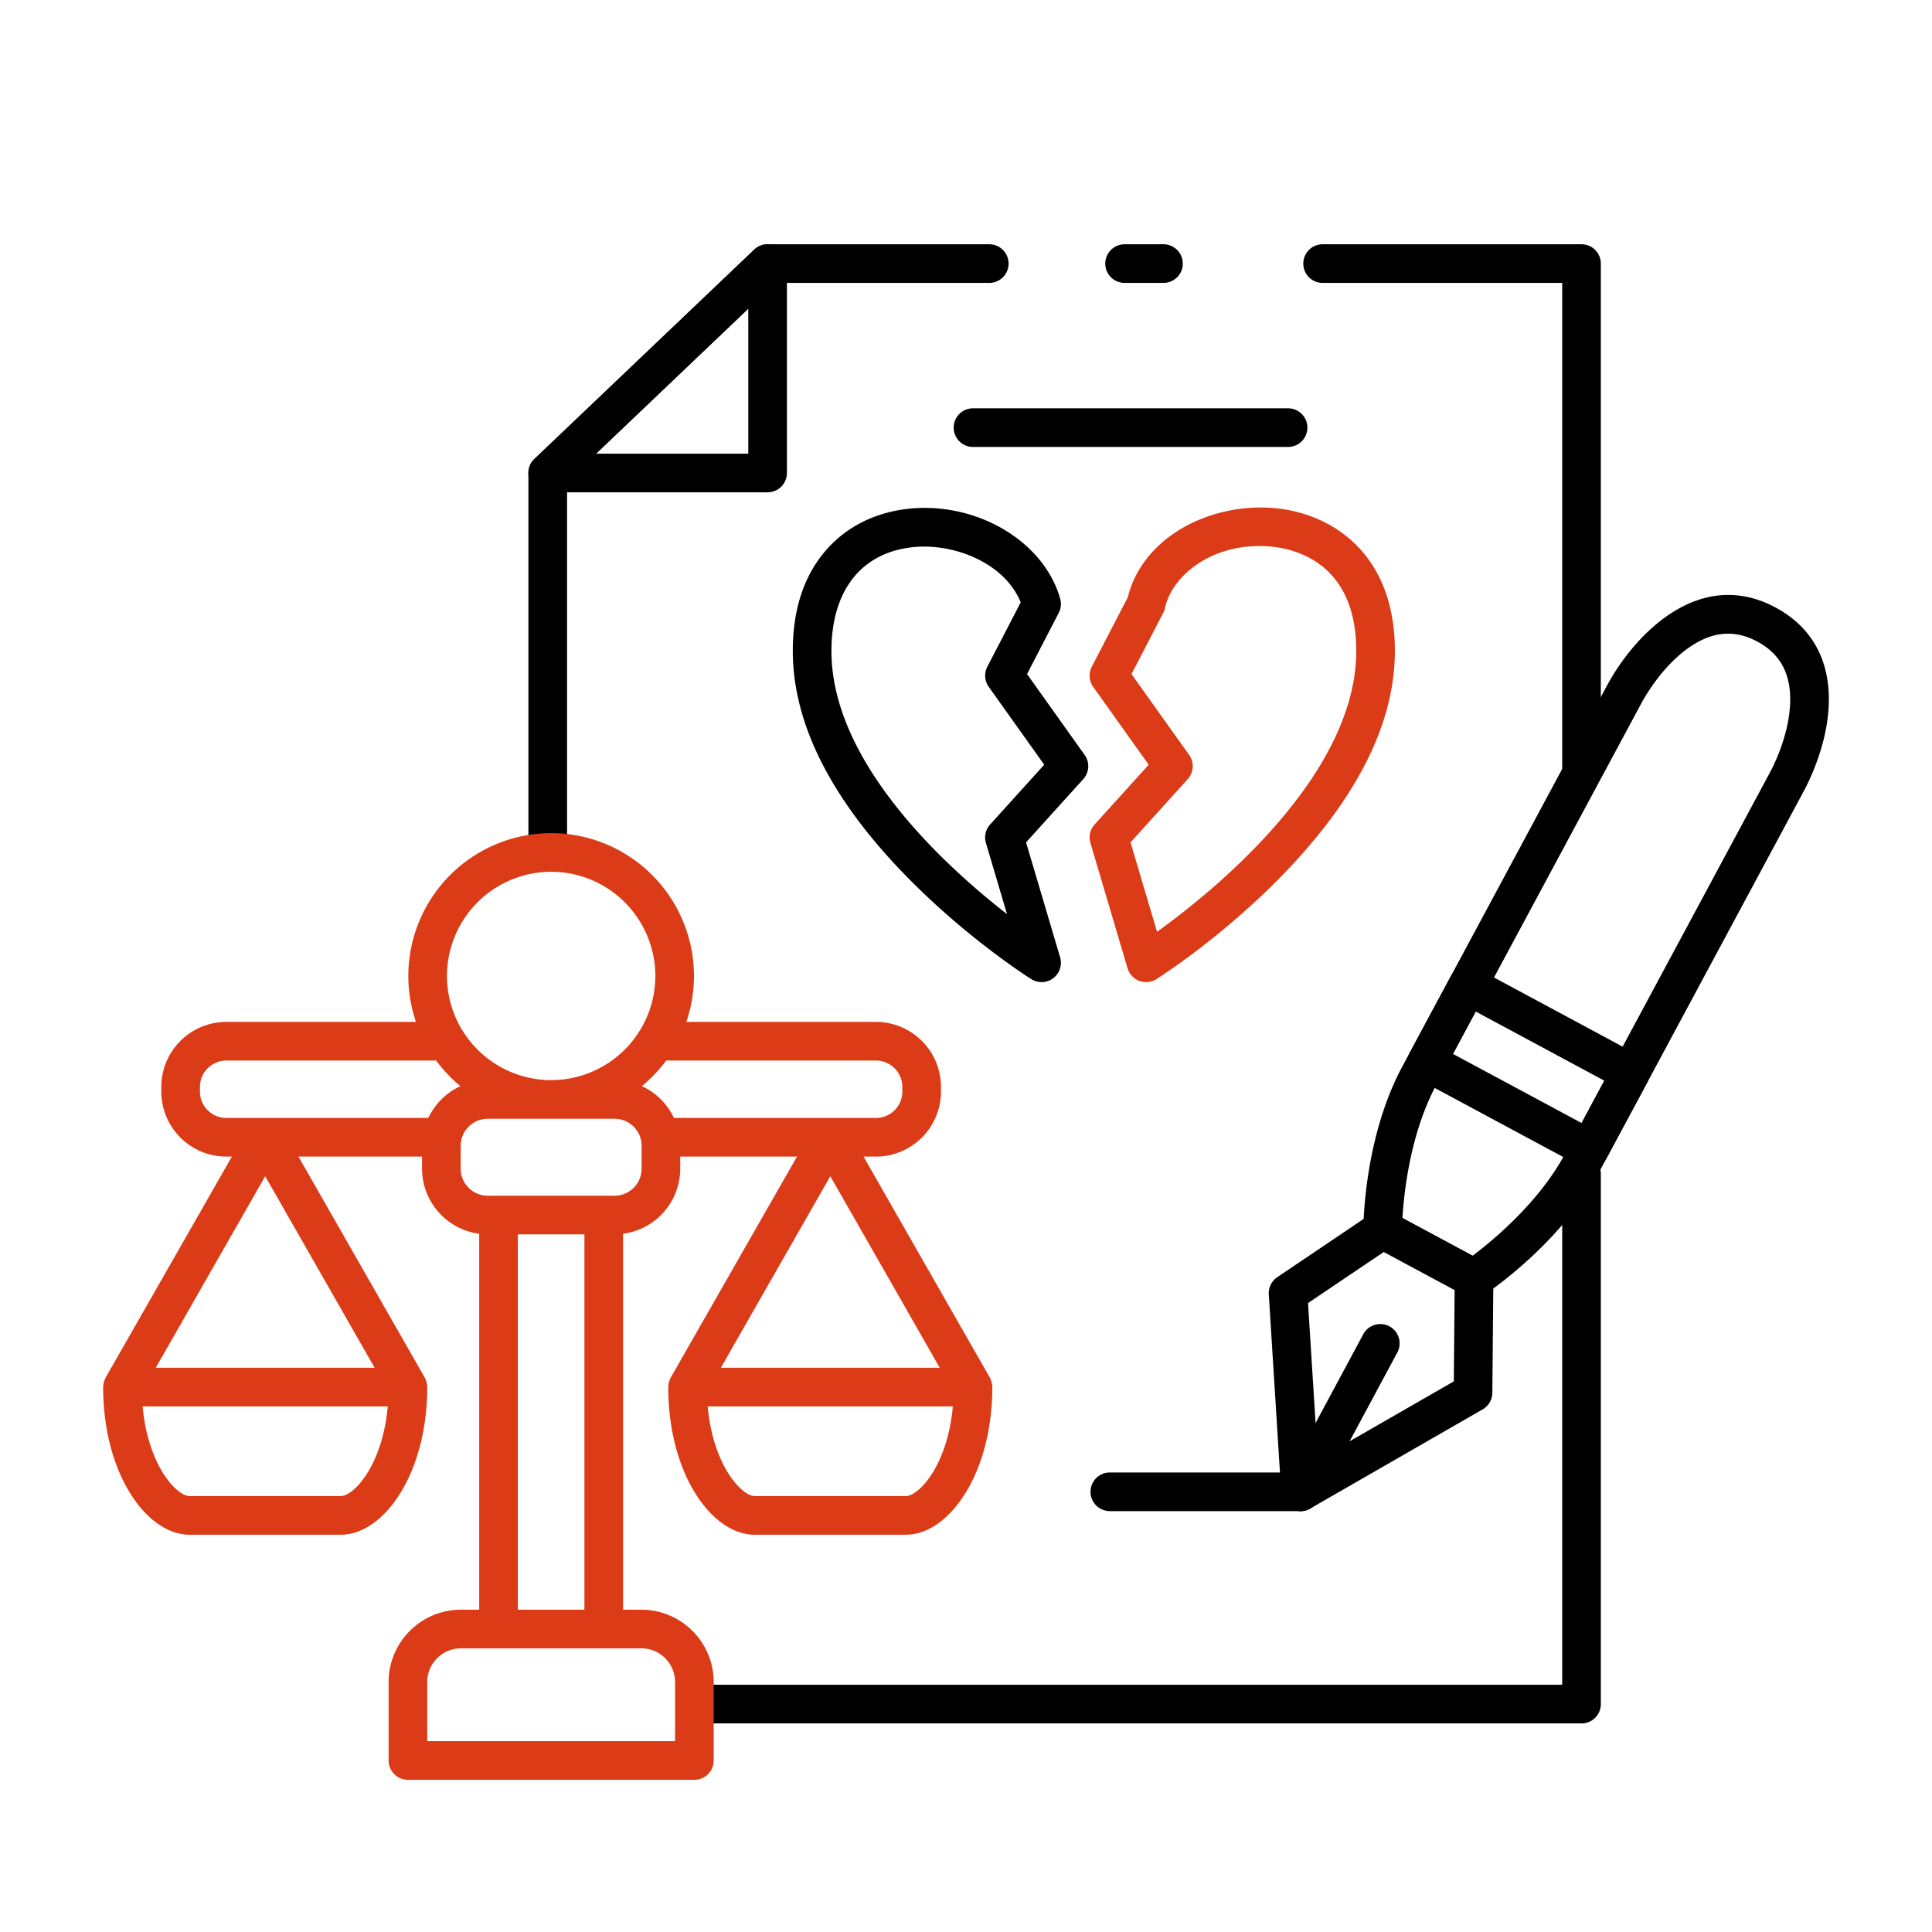 <svg width="80" height="80" fill="none" xmlns="http://www.w3.org/2000/svg"><path d="M48.177 11.715h-1.61a.8.8 0 010-1.6h1.61a.8.8 0 010 1.6zM22.68 35.651a.8.8 0 01-.8-.8V19.586a.8.8 0 01.249-.58l9.104-8.67a.8.8 0 01.552-.221h9.178a.8.8 0 010 1.6h-8.858l-8.624 8.214V34.85a.8.8 0 01-.8.8zm42.807 35.712H29.136a.8.8 0 110-1.6h35.551V48.604a.8.8 0 111.6 0v21.96a.8.8 0 01-.8.8zm0-38.807a.8.8 0 01-.8-.8V11.715h-9.92a.8.8 0 110-1.6h10.72a.8.8 0 01.8.8v20.84a.8.8 0 01-.8.8zM43.13 40.667a.798.798 0 01-.427-.123c-.1-.063-2.478-1.574-4.888-3.973-3.31-3.292-4.987-6.528-4.987-9.617 0-1.72.463-3.123 1.376-4.172.807-.926 1.923-1.511 3.228-1.692 2.878-.398 5.78 1.263 6.468 3.703a.8.8 0 01-.06.585l-1.312 2.534 2.386 3.35a.8.8 0 01-.058 1l-2.369 2.619 1.41 4.76a.8.8 0 01-.767 1.026zm-4.872-18.033a4.48 4.48 0 00-.606.041c-2.05.284-3.224 1.843-3.224 4.28 0 4.566 4.601 8.816 7.271 10.898l-.874-2.948A.8.8 0 0141 34.14l2.239-2.475-2.297-3.224a.8.8 0 01-.059-.832l1.382-2.666c-.593-1.472-2.383-2.31-4.006-2.31z" fill="#000"/><path d="M47.457 40.667a.802.802 0 01-.767-.572l-1.538-5.19a.8.8 0 01.173-.765l2.24-2.474-2.298-3.224a.8.8 0 01-.059-.832l1.492-2.878c.292-1.194 1.114-2.221 2.326-2.904 1.127-.634 2.526-.918 3.84-.779 2.365.252 4.893 1.936 4.893 5.905 0 3.089-1.677 6.324-4.987 9.617-2.41 2.399-4.788 3.91-4.888 3.973a.8.8 0 01-.427.123zm-.644-5.786l1.098 3.703c2.29-1.65 8.248-6.441 8.248-11.63 0-3.56-2.422-4.203-3.463-4.314-2.36-.251-4.152 1.122-4.457 2.538a.802.802 0 01-.072.2l-1.313 2.534 2.387 3.35a.8.8 0 01-.059 1l-2.369 2.619z" fill="#DB3B16"/><path d="M31.785 20.386H22.68a.8.8 0 01-.552-1.38l9.104-8.67a.8.8 0 011.352.579v8.67a.8.8 0 01-.8.8zm-7.104-1.6h6.304V12.78l-6.304 6.005z" fill="#000"/><path d="M41.085 57.391a.816.816 0 00-.047-.233.802.802 0 00-.036-.081c-.007-.013-.01-.026-.018-.039l-5.226-9.146h.514a2.695 2.695 0 002.692-2.692v-.193a2.695 2.695 0 00-2.692-2.692H28.42a5.887 5.887 0 00.316-1.903 5.92 5.92 0 00-5.914-5.914 5.92 5.92 0 00-5.914 5.914c0 .665.112 1.305.316 1.903H9.372a2.695 2.695 0 00-2.693 2.692v.193a2.695 2.695 0 002.693 2.692h.23l-5.225 9.146c-.007.013-.011.026-.017.039a.807.807 0 00-.076.23.785.785 0 00-.008.084c-.001.015-.005.029-.005.044 0 1.626.376 3.152 1.058 4.297.688 1.156 1.609 1.818 2.527 1.818h6.25c.919 0 1.84-.662 2.528-1.818.681-1.145 1.057-2.671 1.057-4.297 0-.015-.004-.03-.005-.044a.811.811 0 00-.047-.233.802.802 0 00-.036-.081c-.007-.013-.01-.026-.018-.039l-5.226-9.146h5.117v.5a2.723 2.723 0 002.367 2.695v15.567h-.757a2.999 2.999 0 00-2.995 2.995v3.249a.8.8 0 00.8.8h11.862a.8.8 0 00.8-.8v-3.249a2.999 2.999 0 00-2.996-2.995H25.8V51.087a2.722 2.722 0 002.367-2.695v-.5h4.835l-5.226 9.146c-.007.013-.011.026-.017.039a.802.802 0 00-.076.23.785.785 0 00-.008.084c-.001.015-.005.029-.005.044 0 1.626.376 3.152 1.058 4.297.687 1.156 1.608 1.818 2.527 1.818h6.25c.919 0 1.84-.662 2.527-1.818.682-1.145 1.058-2.671 1.058-4.297 0-.015-.004-.03-.005-.044zm-30.104-8.686l4.531 7.93H6.45l4.531-7.93zm3.126 13.245H7.856c-.538 0-1.73-1.262-1.95-3.715h10.15c-.219 2.453-1.412 3.715-1.95 3.715zm22.165-18.035c.602 0 1.092.49 1.092 1.092v.193c0 .602-.49 1.092-1.092 1.092h-8.365a2.733 2.733 0 00-1.328-1.317c.377-.31.714-.667 1.004-1.06h8.689zm-13.45-7.817a4.319 4.319 0 014.314 4.314 4.319 4.319 0 01-4.314 4.314 4.319 4.319 0 01-4.314-4.314 4.319 4.319 0 014.314-4.314zM8.279 45.2v-.193c0-.602.49-1.092 1.093-1.092h8.688c.29.393.628.75 1.004 1.06a2.733 2.733 0 00-1.328 1.317H9.372c-.603 0-1.093-.49-1.093-1.092zm19.673 24.45v2.448H17.691v-2.449c0-.77.626-1.395 1.395-1.395h7.471c.77 0 1.395.626 1.395 1.395zm-6.509-2.996V51.112H24.2v15.542h-2.757zm5.124-18.262a1.12 1.12 0 01-1.12 1.12h-5.251a1.12 1.12 0 01-1.12-1.12v-.946c0-.618.502-1.12 1.12-1.12h5.252c.617 0 1.12.502 1.12 1.12v.946zm12.344 8.243H29.85l4.531-7.93 4.531 7.93zm-1.406 5.315h-6.25c-.538 0-1.73-1.262-1.95-3.715h10.15c-.22 2.453-1.412 3.715-1.95 3.715z" fill="#DB3B16"/><path d="M53.853 62.572a.799.799 0 01-.799-.75l-.516-8.223a.8.8 0 01.35-.713l3.92-2.644a.799.799 0 01.825-.042l3.783 2.033a.8.8 0 01.421.712l-.042 4.726a.8.8 0 01-.4.687l-7.143 4.108a.8.8 0 01-.4.106zm.31-8.616l.407 6.48L60.2 57.2l.033-3.785-2.931-1.575-3.139 2.117z" fill="#000"/><path d="M53.852 62.572a.8.8 0 01-.704-1.179l3.302-6.145a.8.8 0 011.41.757l-3.303 6.146a.8.8 0 01-.705.421zm7.185-8.835a.799.799 0 01-.378-.095l-3.783-2.032a.8.8 0 01-.421-.704c0-.153.014-3.771 1.613-6.746l8.482-15.786c1.08-2.007 3.762-4.943 6.977-3.216 1.506.81 2.266 2.199 2.198 4.02-.062 1.653-.804 3.153-1.03 3.573l-8.482 15.786c-1.598 2.975-4.608 4.984-4.735 5.068a.8.8 0 01-.44.133zm-2.965-3.3l2.905 1.56c.813-.61 2.735-2.186 3.827-4.218l8.482-15.785c.185-.344.79-1.566.84-2.877.044-1.2-.4-2.035-1.357-2.55-.957-.514-1.897-.423-2.874.277-1.066.764-1.75 1.944-1.935 2.287l-8.483 15.786c-1.091 2.032-1.345 4.504-1.404 5.52z" fill="#000"/><path d="M65.816 48.386a.797.797 0 01-.379-.096l-6.735-3.62a.8.8 0 01-.326-1.082l1.7-3.164a.8.8 0 011.083-.326l6.735 3.62a.8.8 0 01.326 1.083l-1.7 3.163a.8.8 0 01-.704.422zm-5.652-4.746l5.326 2.862.942-1.754-5.326-2.862-.942 1.754zm-6.311 18.932h-7.897a.8.8 0 010-1.6h7.897a.8.8 0 110 1.6zm-.517-44.065H40.29a.8.8 0 110-1.6h13.046a.8.8 0 110 1.6z" fill="#000"/></svg>